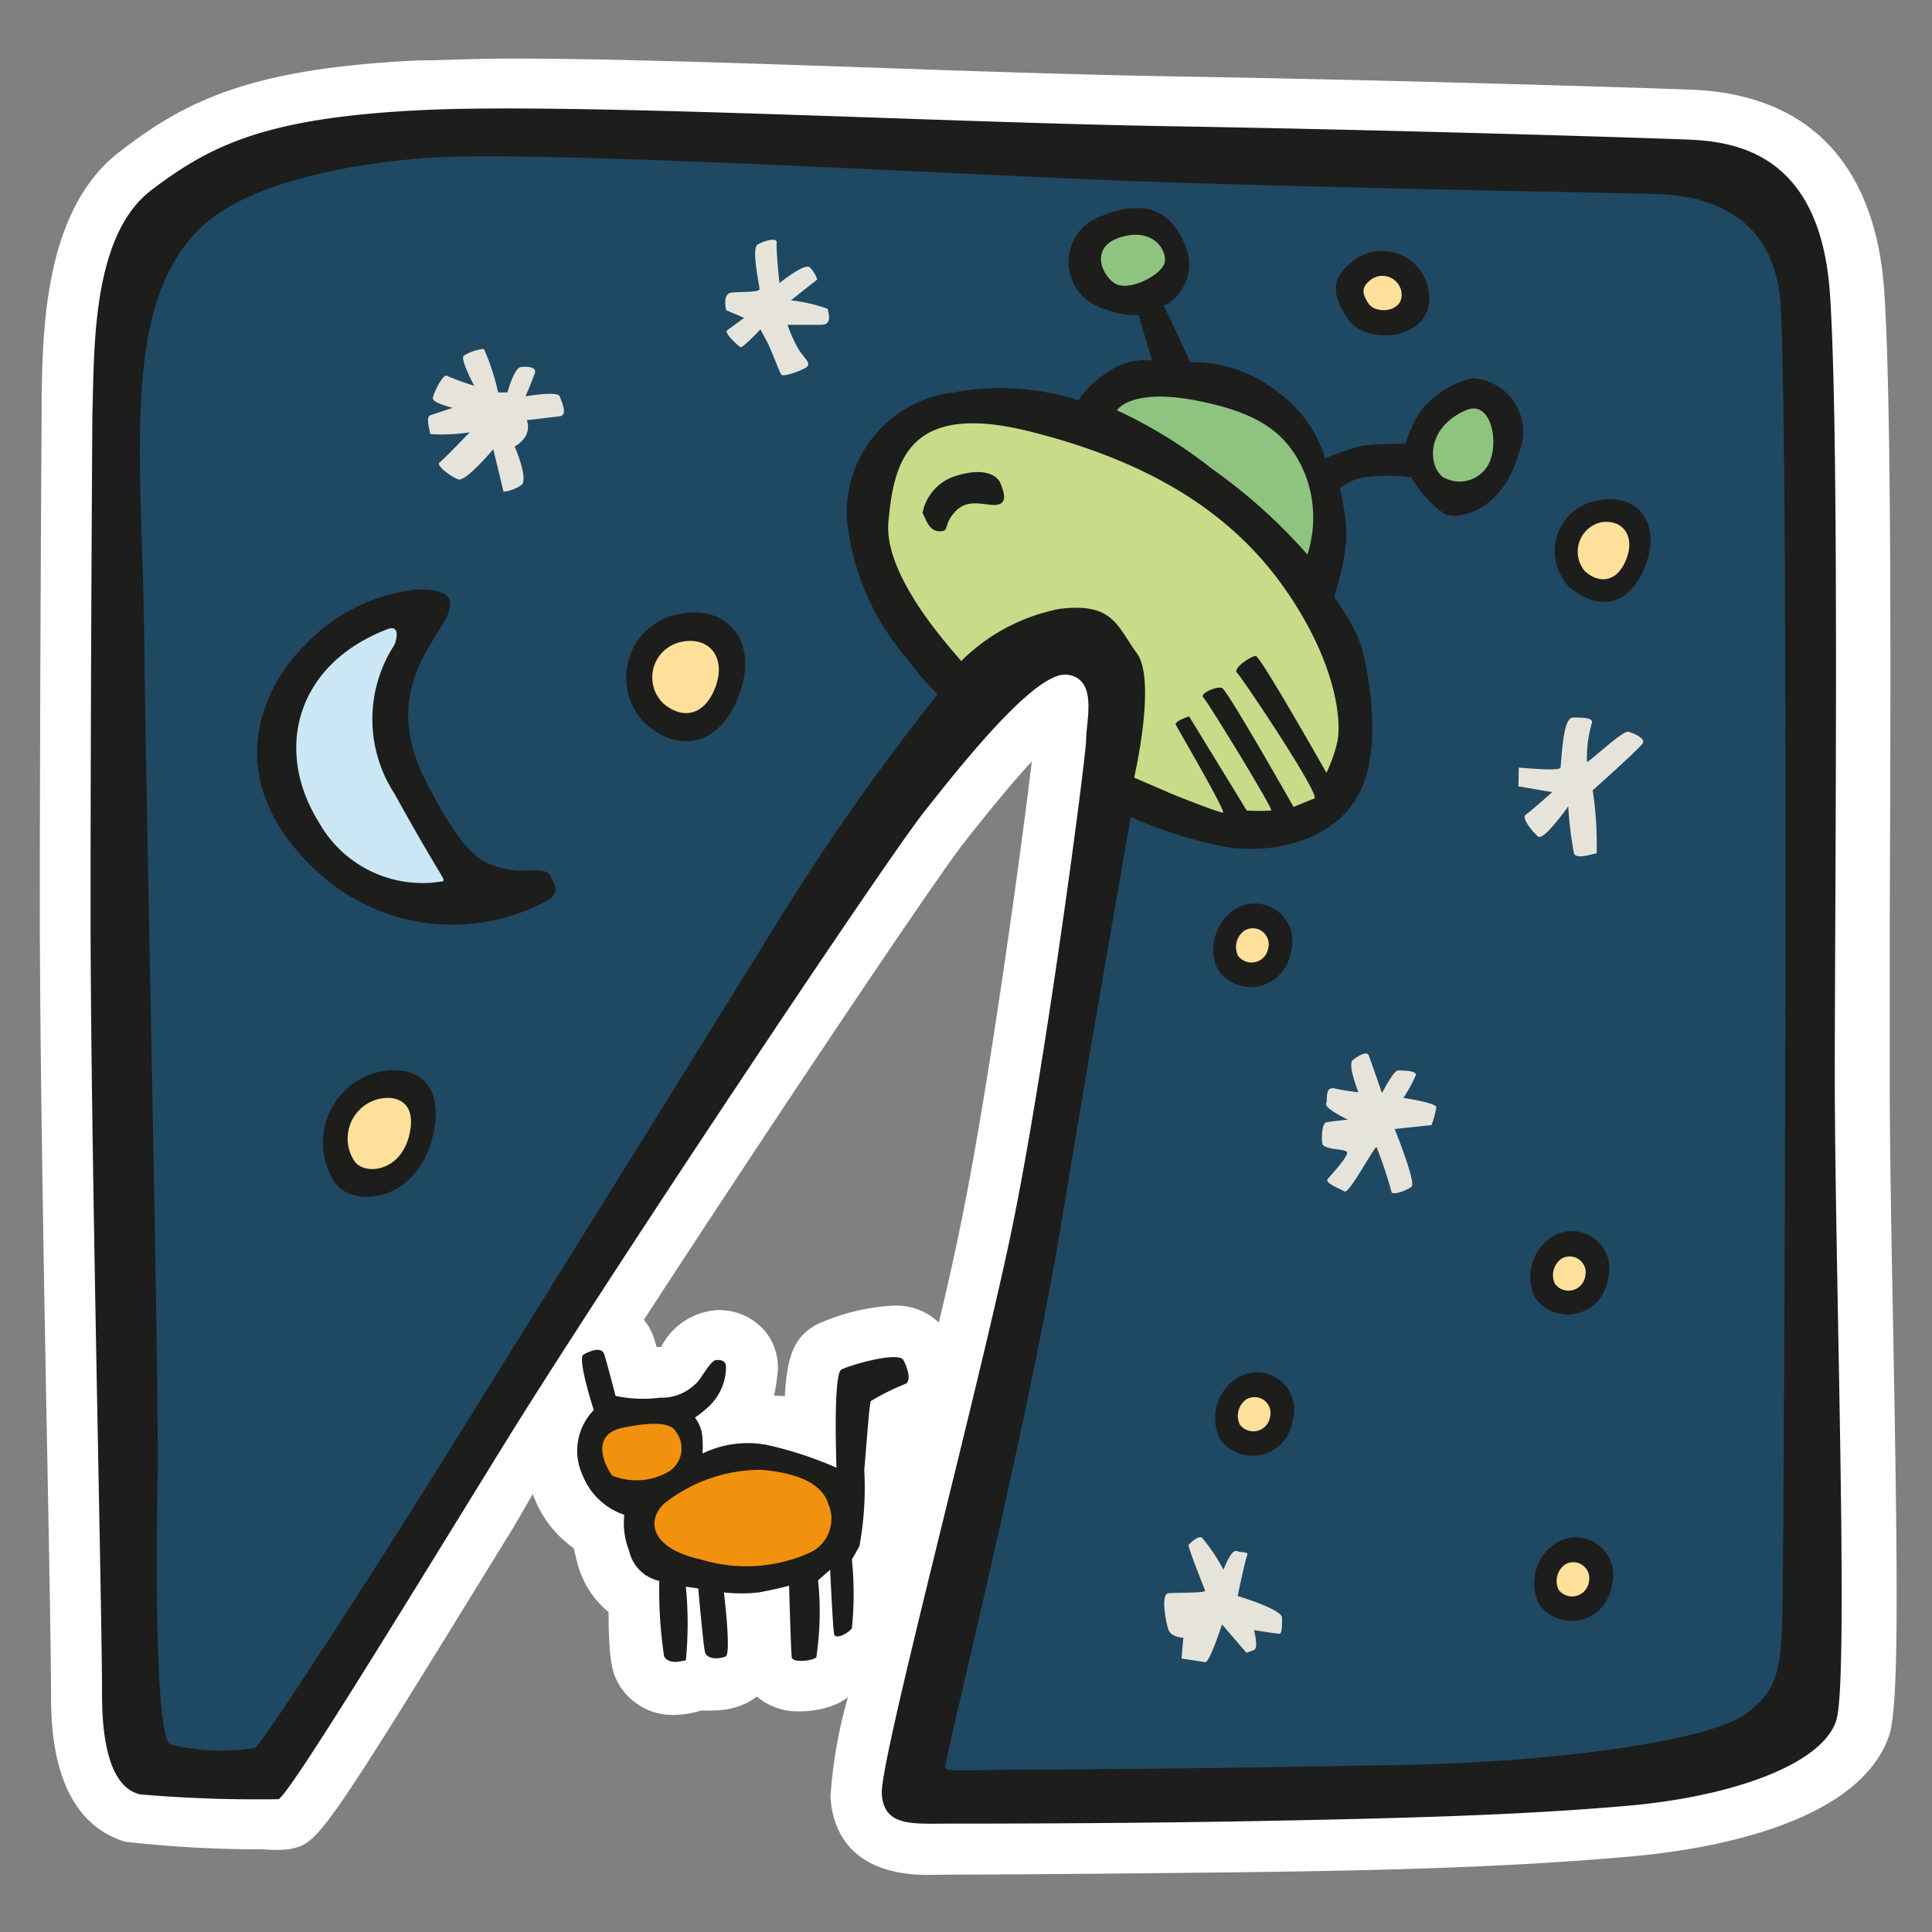 <svg id="Layer_1" data-name="Layer 1" xmlns="http://www.w3.org/2000/svg" width="64" height="64" viewBox="0 0 64 64"><rect x="0" y="0" width="64" height="64" fill="#808080" stroke="none"/><defs><style>.cls-1{fill:#fff;}.cls-2{fill:#1d1d1b;}.cls-3{fill:#1f4863;}.cls-4{fill:#cbe7f5;}.cls-5{fill:#ffe19b;}.cls-6{fill:#e6e4da;}.cls-7{fill:#8ec480;}.cls-8{fill:#f2910d;}.cls-9{fill:#c8db89;}</style></defs><title>alien-obduction</title><g id="alien-obduction"><path class="cls-1" d="M30.76,62.11c-2.7,0-3.19-1.61-3.25-2.58a15.64,15.64,0,0,1,.58-3.31,2,2,0,0,1-.43.25,3.09,3.09,0,0,1-1.15.22,2.1,2.1,0,0,1-1.44-.49,2,2,0,0,1-.33.21,2.46,2.46,0,0,1-1.08.25,2.4,2.4,0,0,1-.4,0l-.24.06a3.13,3.13,0,0,1-.69.09,2.07,2.07,0,0,1-1.85-1.05c-.15-.28-.32-.58-.32-2.36a3.08,3.08,0,0,1-1-1.5c-.06-.21-.11-.42-.15-.61a3.7,3.7,0,0,1-1.36-1.8v0L17,50.61c-6.43,10.45-6.43,10.45-7.44,10.65a4.32,4.32,0,0,1-.84,0,39.47,39.47,0,0,1-4.57-.25c-2.46-.74-2.46-3.9-2.46-4.94s-.05-4-.12-7.61c-.11-5.73-.25-13.57-.25-18.33,0-7.66.06-16.48.06-16.48v-.58C1.42,10.78,1.51,6.86,4,5c2.25-1.75,4.49-2.75,9.9-3,.8,0,1.77-.06,3-.06,3.35,0,7.89.16,12.29.31,3.34.12,6.79.23,9.62.28,7.77.13,15.66.38,17.2.44,4.94.19,6.22,3.76,6.41,6.71.25,3.74.21,13.62.18,20.84,0,2,0,3.82,0,5.21,0,2.13.05,5.05.11,8.14.16,8.59.19,12.47-.11,13.56C61.61,60.51,56.3,61.3,54,61.5c-3.29.29-6.8.44-12.13.51-4.56.06-9.36.09-10.55.09ZM26,46.25c.07-1.44.37-2,1.05-2.37a6.92,6.92,0,0,1,2.56-.63,2.05,2.05,0,0,1,1.49.56c.28-1.17.52-2.24.7-3.13.94-4.49,2.06-12.76,2.38-15.46-.54.59-1.27,1.45-2.25,2.7s-6.5,9.49-10.6,15.8a1.94,1.94,0,0,1,.34.62l.08.28.15,0v0a2.25,2.25,0,0,1,1.85-1.22,2,2,0,0,1,1.58.68,1.9,1.9,0,0,1,.41,1.55,4.41,4.41,0,0,1-.1.6Z"/><path class="cls-2" d="M60.78,35.68c0-6.31.16-21.22-.16-25.94s-3.19-5.06-4.78-5.12-9.41-.31-17.16-.44S19,3.4,13.93,3.65,7,4.78,5,6.31s-1.87,5.41-1.94,7.41c0,0-.06,8.81-.06,16.47s.38,23,.38,25.94.94,3.22,1.25,3.31a45.13,45.13,0,0,0,4.59.16c.31-.06,4.12-6.31,7.44-11.69s12.63-19.34,13.94-21,3.72-4.69,4.75-4.56.63,1.53.63,2.13S34.59,35.65,33.46,41s-4.31,17.31-4.25,18.41,1,1,2.16,1,5.84,0,10.53-.09,8.44-.19,12-.5,6.53-1.41,6.94-2.87S60.78,42,60.78,35.68ZM29.93,45.06c-.16-.31-1.78.16-2.06.31s-.16,3.25-.16,3.25a12.4,12.4,0,0,0-2.28-.75,3.42,3.42,0,0,0-2.16.28,3.59,3.59,0,0,0,0-.53,1.21,1.21,0,0,0-.25-.66,3.51,3.51,0,0,0,.56-.47,1.81,1.81,0,0,0,.47-1.19c0-.19-.09-.25-.31-.25s-.53.69-.72.81a1.58,1.58,0,0,1-1.16.44,4.33,4.33,0,0,1-1.47-.06s-.28-1.09-.37-1.37-.47-.12-.69,0,.34,1.84.34,1.84a1.93,1.93,0,0,0-.37,2.16,2.26,2.26,0,0,0,1.38,1.31,2.49,2.49,0,0,0,.16,1.19,1.31,1.31,0,0,0,1,1A14.6,14.6,0,0,0,22,54.87c.16.28.56.16.72.13a12.67,12.67,0,0,0,0-2.44l.41.06s.16,1.81.22,2.09.5.25.69.16-.06-2.12-.06-2.12a5,5,0,0,0,1.16,0c.5-.09,1-.22,1-.22s.06,2.22.09,2.38.59.13.81,0a10.15,10.15,0,0,0,.06-2.56L27.5,52s.09,1.94.13,2.13.44,0,.59-.19a11.29,11.29,0,0,0,0-2.28l.25-.44a10.8,10.8,0,0,0,.16-2.53c.06-.62.16-2.16.22-2.28A8,8,0,0,1,30,45.84C30.18,45.74,30.09,45.37,29.93,45.06Z"/><path class="cls-3" d="M7,7.24c1.31-1,3.69-1.72,7-2s16.38.47,22.56.72,16.31.41,18.34.47,3.94.94,4.09,3.75.16,13.84.16,19.75-.06,19.41-.09,22.28,0,3.66-1.22,4.56-6.25,1.59-11.19,1.69-10.62.16-12.5.16-2.78.09-2.84-.06,2.72-11.22,3.84-18,2.31-13.5,2.31-13.5a13.65,13.65,0,0,0,3.19,1c1.59.25,3.69-.25,4.44-1.91s.16-4.37-.09-5a7.49,7.49,0,0,0-.81-1.37,8.76,8.76,0,0,0,.41-1.91,6.53,6.53,0,0,0-.22-1.69,1.73,1.73,0,0,1,.81-.37,6.06,6.06,0,0,1,1.56,0A3.84,3.84,0,0,0,47.81,17c.53.28,2-.12,2.5-2a1.77,1.77,0,0,0-1.53-2.47A3,3,0,0,0,47,13.71a4.31,4.31,0,0,0-.44,1,9.13,9.13,0,0,0-1.47.06,9.24,9.24,0,0,0-1.19.41,4.33,4.33,0,0,0-1.69-2.28A4.5,4.5,0,0,0,39.43,12l-.87-1.87a1.55,1.55,0,0,0,.75-1.88C38.84,7,38,6.56,36.5,7.15A1.61,1.61,0,0,0,36.09,10a3.07,3.07,0,0,0,1.63.44l.44,1.5a2.16,2.16,0,0,0-1.5.41,3.61,3.61,0,0,0-.94.91A8.49,8.49,0,0,0,31.59,13a4,4,0,0,0-3.53,4.25,8.4,8.4,0,0,0,2,4.59,9.93,9.93,0,0,0,1,1.16,77.85,77.85,0,0,0-5.62,8.06c-3,4.84-8.78,14.13-10.78,17.34s-6,9.44-6.22,9.5a6.75,6.75,0,0,1-2.81-.12c-.47-.34-.47-5.72-.41-8.78s-.37-21.44-.44-27.72S3.9,9.68,7,7.24Z"/><path class="cls-2" d="M13.78,19.53c.56,0,1.47,0,1,.94s-2.09,2.56-.72,5.31,2,2.84,2.66,3,1.34-.09,1.5.22.31.5,0,.78A6.58,6.58,0,0,1,10.65,29c-3.38-3-2.09-6.09-.56-7.62A6,6,0,0,1,13.78,19.53Z"/><path class="cls-4" d="M12.84,20.84c.41-.16.31.34.22.53a4.52,4.52,0,0,0,0,4.91c1.56,2.81,1.66,2.78,1.63,2.91a3.93,3.93,0,0,1-4.12-1.94C9.06,24.84,9.81,22,12.84,20.84Z"/><path class="cls-2" d="M22.5,20.34c1.58-.32,2.63.88,2,2.63s-2,2-3.12,1A2.14,2.14,0,0,1,22.5,20.34Z"/><path class="cls-5" d="M22.59,21.26c.88-.18,1.47.49,1.12,1.47s-1.1,1.13-1.75.56A1.2,1.2,0,0,1,22.59,21.26Z"/><path class="cls-2" d="M52.94,16.58c1.26-.26,2.09.7,1.59,2.09S53,20.28,52,19.46A1.7,1.7,0,0,1,52.94,16.58Z"/><path class="cls-5" d="M53,17.31c.7-.14,1.17.39.89,1.17s-.88.9-1.39.44A1,1,0,0,1,53,17.31Z"/><path class="cls-2" d="M12.06,35.68c1-.49,2.81-.34,2.28,1.94s-2.75,2.41-3.28,1.5A2.41,2.41,0,0,1,12.06,35.68Z"/><path class="cls-5" d="M12.28,36.5c.58-.28,1.58-.19,1.28,1.09s-1.55,1.35-1.84.84A1.35,1.35,0,0,1,12.28,36.5Z"/><path class="cls-6" d="M15.71,12.78s-.5-.94-.34-1a1.48,1.48,0,0,1,.66-.22A7.24,7.24,0,0,1,16.5,13l.31,0s.22-.81.44-.84.53,0,.47.19-.31.78-.31.78,1.06-.19,1.13,0,.28.63,0,.66l-1.09.13a.62.62,0,0,1-.06.56.94.94,0,0,1-.34.31s.47,1.09.22,1.28a1.32,1.32,0,0,1-.59.22l-.34-1.41s-.91,1.09-1.16,1-.75-.47-.62-.56,1-1,1-1a6.07,6.07,0,0,1-1.31.06c0-.09-.16-.56,0-.62s.75-.25.75-.25-.66-.16-.66-.31.34-.84.47-.75A8.58,8.58,0,0,0,15.71,12.78Z"/><path class="cls-6" d="M24.06,10.28s-.16-.56.19-.59.91,0,.91-.12-.28-1.34-.06-1.47.66-.25.63-.06.09,1.34.09,1.34.81-.66,1-.53a1,1,0,0,1,.25.41l-.87.69a5.32,5.32,0,0,1,1.22.28c0,.09.19.53-.22.53H26.09a4.62,4.62,0,0,0,.38.84c.19.28.41.44.25.56s-.78.34-.84.25-.37-.91-.47-1.09-.22-.41-.22-.41-.59.63-.66.59-.56-.47-.44-.56l.56-.41Z"/><path class="cls-7" d="M37.31,7.81c.88-.18,1.31.41,1.28.84s-1.22,1.06-1.69.72S36.09,8.06,37.31,7.81Z"/><path class="cls-7" d="M37,13.59c.09-.12.63-.72,2.69-.31s3,1.09,3.56,2.47a4,4,0,0,1,.06,2.62,18.14,18.14,0,0,0-3.16-2.84A15.9,15.9,0,0,0,37,13.59Z"/><path class="cls-7" d="M48.56,13.59c.75-.33,1.06.81.84,1.56a1.09,1.09,0,0,1-1.59.66C47.31,15.46,47.21,14.18,48.56,13.59Z"/><path class="cls-2" d="M44.9,8.59a1.56,1.56,0,0,1,2.44,1.16c.13,1.53-2.09,1.72-2.69.81S44.12,9.18,44.9,8.59Z"/><path class="cls-5" d="M45.43,9.25a.64.64,0,0,1,1,.47c.05.63-.86.7-1.1.33S45.11,9.5,45.43,9.25Z"/><path class="cls-6" d="M50.31,25.43c.13,0,1.34.13,1.38,0s.06-1.66.41-1.66.69,0,.63.19a4.16,4.16,0,0,0-.16,1.28c.09,0,1.19-1.06,1.38-1s.56.22.47.38-1.66,1.56-1.66,1.56a11.6,11.6,0,0,1,.13,2.09c-.12,0-.66.22-.75,0a12.18,12.18,0,0,1-.19-1.56s-.81,1.16-1,1-.56-.62-.41-.72.88-.75.88-.75l-1.12-.19Z"/><path class="cls-2" d="M40.87,30.15a1.24,1.24,0,0,1,1.88,1.41,1.33,1.33,0,0,1-2.41.56A1.59,1.59,0,0,1,40.87,30.15Z"/><path class="cls-5" d="M41.22,30.83a.53.53,0,0,1,.79.59.56.56,0,0,1-1,.24A.67.67,0,0,1,41.22,30.83Z"/><path class="cls-2" d="M40.93,45.68a1.24,1.24,0,0,1,1.88,1.41,1.33,1.33,0,0,1-2.41.56A1.59,1.59,0,0,1,40.93,45.68Z"/><path class="cls-5" d="M41.28,46.36a.53.53,0,0,1,.79.59.56.56,0,0,1-1,.24A.67.67,0,0,1,41.28,46.36Z"/><path class="cls-2" d="M51.37,41a1.24,1.24,0,0,1,1.88,1.41,1.33,1.33,0,0,1-2.41.56A1.59,1.59,0,0,1,51.37,41Z"/><path class="cls-5" d="M51.72,41.7a.53.53,0,0,1,.79.59.56.56,0,0,1-1,.24A.67.67,0,0,1,51.72,41.7Z"/><path class="cls-2" d="M51.5,51.15a1.24,1.24,0,0,1,1.88,1.41,1.33,1.33,0,0,1-2.41.56A1.59,1.59,0,0,1,51.5,51.15Z"/><path class="cls-5" d="M51.84,51.83a.53.53,0,0,1,.79.59.56.56,0,0,1-1,.24A.67.67,0,0,1,51.84,51.83Z"/><path class="cls-6" d="M45,36.18s-.37-.91-.19-1.06.47-.31.53-.16.44,1.25.44,1.25.38-.75.53-.75.63,0,.59.16a5.08,5.08,0,0,1-.41.75s1.09.16,1.09.31a3.06,3.06,0,0,1-.16.59l-1.22.13s.72,1.78.56,1.91-.59.28-.66.19a14,14,0,0,0-.5-1.5c-.09,0-.91,1.56-1.06,1.47s-.66-.28-.56-.41.75-.81.63-.91-.78-.06-.81-.28,0-.66.13-.69.72-.09.72-.09-.78-.37-.72-.53-.06-.59.31-.5A5.36,5.36,0,0,0,45,36.18Z"/><path class="cls-6" d="M39.37,51.18s.28-.31.44-.25A5.91,5.91,0,0,1,40.53,52s.25-.69.44-.62.41,0,.34.16S41,52.87,41,52.87s1.47.44,1.47.72,0,.53-.09.53-.84-.12-.84-.12.16.59,0,.66l-.25.09-.81-.94s-.41,1.28-.56,1.25l-.78-.12.06-.69s-.41,0-.5-.28-.25-1.16,0-1.19,1.25,0,1.22-.09S39.4,51.4,39.37,51.18Z"/><path class="cls-8" d="M20.71,47.28c.44-.08,1.47-.28,1.69.16a.91.91,0,0,1-.25,1.31,2.13,2.13,0,0,1-1.87.13C20.12,48.68,19.43,47.49,20.71,47.28Z"/><path class="cls-8" d="M22,49.81a5.15,5.15,0,0,1,3.22-1.12c1.53.13,2.06.63,2.22,1.13a1.24,1.24,0,0,1-.56,1.59,5.13,5.13,0,0,1-3.66.25C21.5,51.28,21.43,50.34,22,49.81Z"/><path class="cls-9" d="M31.84,21.9c-.06-.12-2.59-2.72-2.41-4.62s.59-4,4.63-3,6.75,2.72,8.5,5.22,1.91,4.5,1.72,5.16a4.94,4.94,0,0,1-.34.94s-2.19-3.87-2.34-3.87-.78.41-.62.56,2.78,4.06,2.56,4.16l-.69.28s-2.19-3.87-2.37-3.94-.75.19-.62.31,2.34,3.72,2.25,3.75a7,7,0,0,1-.81,0l-1.91-3.12s-.5.16-.44.28,1.69,2.91,1.56,2.91-1.56-.56-1.78-.66l-1.16-.5s.75-3.22.09-4.12-.78-1.69-2.56-1.47A6.32,6.32,0,0,0,31.84,21.9Z"/><path class="cls-2" d="M30.56,17a1.59,1.59,0,0,1,1.06-1.22c.94-.31,1.41-.06,1.53.25s.22.63-.12.69-.94-.25-1.38.22-.16.66-.53.66S30.65,17.12,30.56,17Z"/></g></svg>